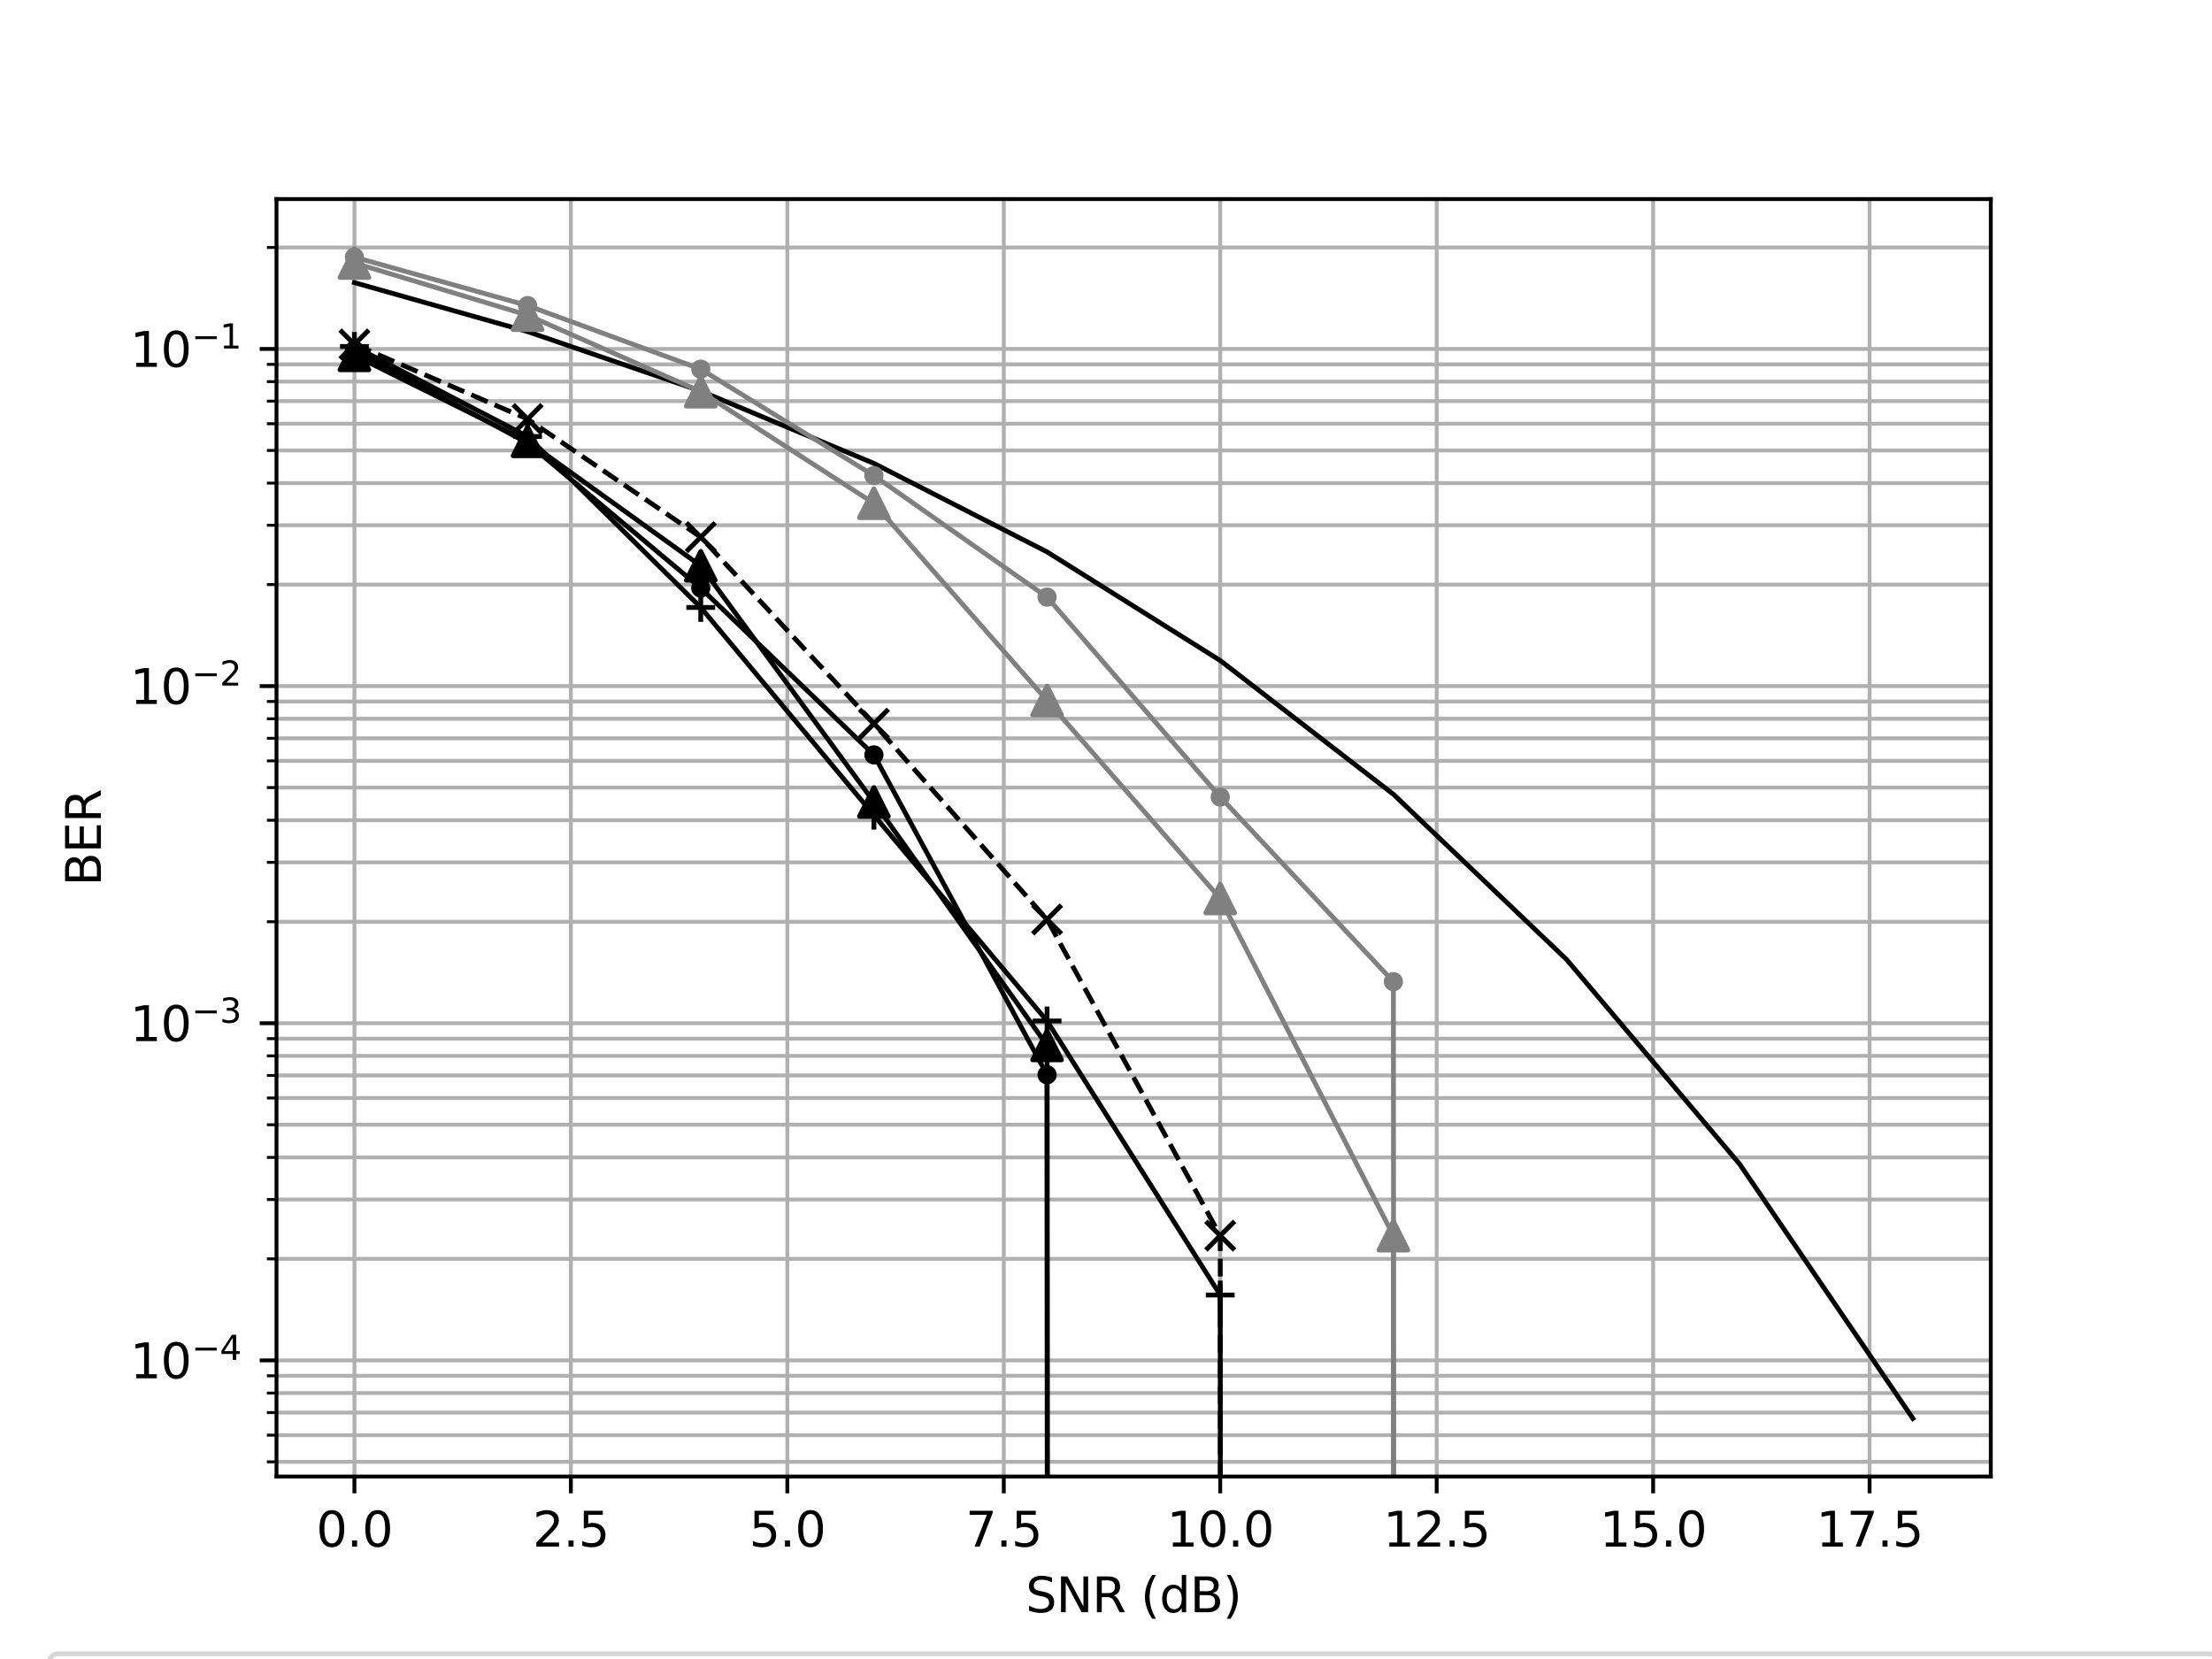 <?xml version="1.0" encoding="utf-8" standalone="no"?>
<!DOCTYPE svg PUBLIC "-//W3C//DTD SVG 1.1//EN"
  "http://www.w3.org/Graphics/SVG/1.1/DTD/svg11.dtd">
<svg xmlns:xlink="http://www.w3.org/1999/xlink" width="460.8pt" height="345.6pt" viewBox="0 0 460.8 345.6" xmlns="http://www.w3.org/2000/svg" version="1.1">
 <defs>
  <style type="text/css">*{stroke-linejoin: round; stroke-linecap: butt}</style>
 </defs>
 <g id="figure_1">
  <g id="patch_1">
   <path d="M 0 345.6 
L 460.8 345.6 
L 460.8 0 
L 0 0 
z
" style="fill: #ffffff"/>
  </g>
  <g id="axes_1">
   <g id="patch_2">
    <path d="M 57.6 307.584 
L 414.72 307.584 
L 414.72 41.472 
L 57.6 41.472 
z
" style="fill: #ffffff"/>
   </g>
   <g id="matplotlib.axis_1">
    <g id="xtick_1">
     <g id="line2d_1">
      <path d="M 73.833 307.584 
L 73.833 41.472 
" clip-path="url(#pbc6e193bae)" style="fill: none; stroke: #b0b0b0; stroke-width: 0.8; stroke-linecap: square"/>
     </g>
     <g id="line2d_2">
      <defs>
       <path id="m35f697f541" d="M 0 0 
L 0 3.5 
" style="stroke: #000000; stroke-width: 0.8"/>
      </defs>
      <g>
       <use xlink:href="#m35f697f541" x="73.833" y="307.584" style="stroke: #000000; stroke-width: 0.8"/>
      </g>
     </g>
     <g id="text_1">
      <!-- 0.0 -->
      <g transform="translate(65.881 322.182)scale(0.1 -0.1)">
       <defs>
        <path id="DejaVuSans-30" d="M 2034 4250 
Q 1547 4250 1301 3770 
Q 1056 3291 1056 2328 
Q 1056 1369 1301 889 
Q 1547 409 2034 409 
Q 2525 409 2770 889 
Q 3016 1369 3016 2328 
Q 3016 3291 2770 3770 
Q 2525 4250 2034 4250 
z
M 2034 4750 
Q 2819 4750 3233 4129 
Q 3647 3509 3647 2328 
Q 3647 1150 3233 529 
Q 2819 -91 2034 -91 
Q 1250 -91 836 529 
Q 422 1150 422 2328 
Q 422 3509 836 4129 
Q 1250 4750 2034 4750 
z
" transform="scale(0.016)"/>
        <path id="DejaVuSans-2e" d="M 684 794 
L 1344 794 
L 1344 0 
L 684 0 
L 684 794 
z
" transform="scale(0.016)"/>
       </defs>
       <use xlink:href="#DejaVuSans-30"/>
       <use xlink:href="#DejaVuSans-2e" x="63.623"/>
       <use xlink:href="#DejaVuSans-30" x="95.41"/>
      </g>
     </g>
    </g>
    <g id="xtick_2">
     <g id="line2d_3">
      <path d="M 118.924 307.584 
L 118.924 41.472 
" clip-path="url(#pbc6e193bae)" style="fill: none; stroke: #b0b0b0; stroke-width: 0.8; stroke-linecap: square"/>
     </g>
     <g id="line2d_4">
      <g>
       <use xlink:href="#m35f697f541" x="118.924" y="307.584" style="stroke: #000000; stroke-width: 0.8"/>
      </g>
     </g>
     <g id="text_2">
      <!-- 2.5 -->
      <g transform="translate(110.972 322.182)scale(0.1 -0.1)">
       <defs>
        <path id="DejaVuSans-32" d="M 1228 531 
L 3431 531 
L 3431 0 
L 469 0 
L 469 531 
Q 828 903 1448 1529 
Q 2069 2156 2228 2338 
Q 2531 2678 2651 2914 
Q 2772 3150 2772 3378 
Q 2772 3750 2511 3984 
Q 2250 4219 1831 4219 
Q 1534 4219 1204 4116 
Q 875 4013 500 3803 
L 500 4441 
Q 881 4594 1212 4672 
Q 1544 4750 1819 4750 
Q 2544 4750 2975 4387 
Q 3406 4025 3406 3419 
Q 3406 3131 3298 2873 
Q 3191 2616 2906 2266 
Q 2828 2175 2409 1742 
Q 1991 1309 1228 531 
z
" transform="scale(0.016)"/>
        <path id="DejaVuSans-35" d="M 691 4666 
L 3169 4666 
L 3169 4134 
L 1269 4134 
L 1269 2991 
Q 1406 3038 1543 3061 
Q 1681 3084 1819 3084 
Q 2600 3084 3056 2656 
Q 3513 2228 3513 1497 
Q 3513 744 3044 326 
Q 2575 -91 1722 -91 
Q 1428 -91 1123 -41 
Q 819 9 494 109 
L 494 744 
Q 775 591 1075 516 
Q 1375 441 1709 441 
Q 2250 441 2565 725 
Q 2881 1009 2881 1497 
Q 2881 1984 2565 2268 
Q 2250 2553 1709 2553 
Q 1456 2553 1204 2497 
Q 953 2441 691 2322 
L 691 4666 
z
" transform="scale(0.016)"/>
       </defs>
       <use xlink:href="#DejaVuSans-32"/>
       <use xlink:href="#DejaVuSans-2e" x="63.623"/>
       <use xlink:href="#DejaVuSans-35" x="95.41"/>
      </g>
     </g>
    </g>
    <g id="xtick_3">
     <g id="line2d_5">
      <path d="M 164.015 307.584 
L 164.015 41.472 
" clip-path="url(#pbc6e193bae)" style="fill: none; stroke: #b0b0b0; stroke-width: 0.8; stroke-linecap: square"/>
     </g>
     <g id="line2d_6">
      <g>
       <use xlink:href="#m35f697f541" x="164.015" y="307.584" style="stroke: #000000; stroke-width: 0.8"/>
      </g>
     </g>
     <g id="text_3">
      <!-- 5.0 -->
      <g transform="translate(156.063 322.182)scale(0.1 -0.1)">
       <use xlink:href="#DejaVuSans-35"/>
       <use xlink:href="#DejaVuSans-2e" x="63.623"/>
       <use xlink:href="#DejaVuSans-30" x="95.41"/>
      </g>
     </g>
    </g>
    <g id="xtick_4">
     <g id="line2d_7">
      <path d="M 209.105 307.584 
L 209.105 41.472 
" clip-path="url(#pbc6e193bae)" style="fill: none; stroke: #b0b0b0; stroke-width: 0.8; stroke-linecap: square"/>
     </g>
     <g id="line2d_8">
      <g>
       <use xlink:href="#m35f697f541" x="209.105" y="307.584" style="stroke: #000000; stroke-width: 0.8"/>
      </g>
     </g>
     <g id="text_4">
      <!-- 7.5 -->
      <g transform="translate(201.154 322.182)scale(0.1 -0.1)">
       <defs>
        <path id="DejaVuSans-37" d="M 525 4666 
L 3525 4666 
L 3525 4397 
L 1831 0 
L 1172 0 
L 2766 4134 
L 525 4134 
L 525 4666 
z
" transform="scale(0.016)"/>
       </defs>
       <use xlink:href="#DejaVuSans-37"/>
       <use xlink:href="#DejaVuSans-2e" x="63.623"/>
       <use xlink:href="#DejaVuSans-35" x="95.41"/>
      </g>
     </g>
    </g>
    <g id="xtick_5">
     <g id="line2d_9">
      <path d="M 254.196 307.584 
L 254.196 41.472 
" clip-path="url(#pbc6e193bae)" style="fill: none; stroke: #b0b0b0; stroke-width: 0.8; stroke-linecap: square"/>
     </g>
     <g id="line2d_10">
      <g>
       <use xlink:href="#m35f697f541" x="254.196" y="307.584" style="stroke: #000000; stroke-width: 0.8"/>
      </g>
     </g>
     <g id="text_5">
      <!-- 10.0 -->
      <g transform="translate(243.064 322.182)scale(0.1 -0.1)">
       <defs>
        <path id="DejaVuSans-31" d="M 794 531 
L 1825 531 
L 1825 4091 
L 703 3866 
L 703 4441 
L 1819 4666 
L 2450 4666 
L 2450 531 
L 3481 531 
L 3481 0 
L 794 0 
L 794 531 
z
" transform="scale(0.016)"/>
       </defs>
       <use xlink:href="#DejaVuSans-31"/>
       <use xlink:href="#DejaVuSans-30" x="63.623"/>
       <use xlink:href="#DejaVuSans-2e" x="127.246"/>
       <use xlink:href="#DejaVuSans-30" x="159.033"/>
      </g>
     </g>
    </g>
    <g id="xtick_6">
     <g id="line2d_11">
      <path d="M 299.287 307.584 
L 299.287 41.472 
" clip-path="url(#pbc6e193bae)" style="fill: none; stroke: #b0b0b0; stroke-width: 0.8; stroke-linecap: square"/>
     </g>
     <g id="line2d_12">
      <g>
       <use xlink:href="#m35f697f541" x="299.287" y="307.584" style="stroke: #000000; stroke-width: 0.8"/>
      </g>
     </g>
     <g id="text_6">
      <!-- 12.5 -->
      <g transform="translate(288.154 322.182)scale(0.1 -0.1)">
       <use xlink:href="#DejaVuSans-31"/>
       <use xlink:href="#DejaVuSans-32" x="63.623"/>
       <use xlink:href="#DejaVuSans-2e" x="127.246"/>
       <use xlink:href="#DejaVuSans-35" x="159.033"/>
      </g>
     </g>
    </g>
    <g id="xtick_7">
     <g id="line2d_13">
      <path d="M 344.378 307.584 
L 344.378 41.472 
" clip-path="url(#pbc6e193bae)" style="fill: none; stroke: #b0b0b0; stroke-width: 0.8; stroke-linecap: square"/>
     </g>
     <g id="line2d_14">
      <g>
       <use xlink:href="#m35f697f541" x="344.378" y="307.584" style="stroke: #000000; stroke-width: 0.8"/>
      </g>
     </g>
     <g id="text_7">
      <!-- 15.0 -->
      <g transform="translate(333.245 322.182)scale(0.1 -0.1)">
       <use xlink:href="#DejaVuSans-31"/>
       <use xlink:href="#DejaVuSans-35" x="63.623"/>
       <use xlink:href="#DejaVuSans-2e" x="127.246"/>
       <use xlink:href="#DejaVuSans-30" x="159.033"/>
      </g>
     </g>
    </g>
    <g id="xtick_8">
     <g id="line2d_15">
      <path d="M 389.469 307.584 
L 389.469 41.472 
" clip-path="url(#pbc6e193bae)" style="fill: none; stroke: #b0b0b0; stroke-width: 0.8; stroke-linecap: square"/>
     </g>
     <g id="line2d_16">
      <g>
       <use xlink:href="#m35f697f541" x="389.469" y="307.584" style="stroke: #000000; stroke-width: 0.8"/>
      </g>
     </g>
     <g id="text_8">
      <!-- 17.5 -->
      <g transform="translate(378.336 322.182)scale(0.1 -0.1)">
       <use xlink:href="#DejaVuSans-31"/>
       <use xlink:href="#DejaVuSans-37" x="63.623"/>
       <use xlink:href="#DejaVuSans-2e" x="127.246"/>
       <use xlink:href="#DejaVuSans-35" x="159.033"/>
      </g>
     </g>
    </g>
    <g id="text_9">
     <!-- SNR (dB) -->
     <g transform="translate(213.676 335.861)scale(0.1 -0.1)">
      <defs>
       <path id="DejaVuSans-53" d="M 3425 4513 
L 3425 3897 
Q 3066 4069 2747 4153 
Q 2428 4238 2131 4238 
Q 1616 4238 1336 4038 
Q 1056 3838 1056 3469 
Q 1056 3159 1242 3001 
Q 1428 2844 1947 2747 
L 2328 2669 
Q 3034 2534 3370 2195 
Q 3706 1856 3706 1288 
Q 3706 609 3251 259 
Q 2797 -91 1919 -91 
Q 1588 -91 1214 -16 
Q 841 59 441 206 
L 441 856 
Q 825 641 1194 531 
Q 1563 422 1919 422 
Q 2459 422 2753 634 
Q 3047 847 3047 1241 
Q 3047 1584 2836 1778 
Q 2625 1972 2144 2069 
L 1759 2144 
Q 1053 2284 737 2584 
Q 422 2884 422 3419 
Q 422 4038 858 4394 
Q 1294 4750 2059 4750 
Q 2388 4750 2728 4690 
Q 3069 4631 3425 4513 
z
" transform="scale(0.016)"/>
       <path id="DejaVuSans-4e" d="M 628 4666 
L 1478 4666 
L 3547 763 
L 3547 4666 
L 4159 4666 
L 4159 0 
L 3309 0 
L 1241 3903 
L 1241 0 
L 628 0 
L 628 4666 
z
" transform="scale(0.016)"/>
       <path id="DejaVuSans-52" d="M 2841 2188 
Q 3044 2119 3236 1894 
Q 3428 1669 3622 1275 
L 4263 0 
L 3584 0 
L 2988 1197 
Q 2756 1666 2539 1819 
Q 2322 1972 1947 1972 
L 1259 1972 
L 1259 0 
L 628 0 
L 628 4666 
L 2053 4666 
Q 2853 4666 3247 4331 
Q 3641 3997 3641 3322 
Q 3641 2881 3436 2590 
Q 3231 2300 2841 2188 
z
M 1259 4147 
L 1259 2491 
L 2053 2491 
Q 2509 2491 2742 2702 
Q 2975 2913 2975 3322 
Q 2975 3731 2742 3939 
Q 2509 4147 2053 4147 
L 1259 4147 
z
" transform="scale(0.016)"/>
       <path id="DejaVuSans-20" transform="scale(0.016)"/>
       <path id="DejaVuSans-28" d="M 1984 4856 
Q 1566 4138 1362 3434 
Q 1159 2731 1159 2009 
Q 1159 1288 1364 580 
Q 1569 -128 1984 -844 
L 1484 -844 
Q 1016 -109 783 600 
Q 550 1309 550 2009 
Q 550 2706 781 3412 
Q 1013 4119 1484 4856 
L 1984 4856 
z
" transform="scale(0.016)"/>
       <path id="DejaVuSans-64" d="M 2906 2969 
L 2906 4863 
L 3481 4863 
L 3481 0 
L 2906 0 
L 2906 525 
Q 2725 213 2448 61 
Q 2172 -91 1784 -91 
Q 1150 -91 751 415 
Q 353 922 353 1747 
Q 353 2572 751 3078 
Q 1150 3584 1784 3584 
Q 2172 3584 2448 3432 
Q 2725 3281 2906 2969 
z
M 947 1747 
Q 947 1113 1208 752 
Q 1469 391 1925 391 
Q 2381 391 2643 752 
Q 2906 1113 2906 1747 
Q 2906 2381 2643 2742 
Q 2381 3103 1925 3103 
Q 1469 3103 1208 2742 
Q 947 2381 947 1747 
z
" transform="scale(0.016)"/>
       <path id="DejaVuSans-42" d="M 1259 2228 
L 1259 519 
L 2272 519 
Q 2781 519 3026 730 
Q 3272 941 3272 1375 
Q 3272 1813 3026 2020 
Q 2781 2228 2272 2228 
L 1259 2228 
z
M 1259 4147 
L 1259 2741 
L 2194 2741 
Q 2656 2741 2882 2914 
Q 3109 3088 3109 3444 
Q 3109 3797 2882 3972 
Q 2656 4147 2194 4147 
L 1259 4147 
z
M 628 4666 
L 2241 4666 
Q 2963 4666 3353 4366 
Q 3744 4066 3744 3513 
Q 3744 3084 3544 2831 
Q 3344 2578 2956 2516 
Q 3422 2416 3680 2098 
Q 3938 1781 3938 1306 
Q 3938 681 3513 340 
Q 3088 0 2303 0 
L 628 0 
L 628 4666 
z
" transform="scale(0.016)"/>
       <path id="DejaVuSans-29" d="M 513 4856 
L 1013 4856 
Q 1481 4119 1714 3412 
Q 1947 2706 1947 2009 
Q 1947 1309 1714 600 
Q 1481 -109 1013 -844 
L 513 -844 
Q 928 -128 1133 580 
Q 1338 1288 1338 2009 
Q 1338 2731 1133 3434 
Q 928 4138 513 4856 
z
" transform="scale(0.016)"/>
      </defs>
      <use xlink:href="#DejaVuSans-53"/>
      <use xlink:href="#DejaVuSans-4e" x="63.477"/>
      <use xlink:href="#DejaVuSans-52" x="138.281"/>
      <use xlink:href="#DejaVuSans-20" x="207.764"/>
      <use xlink:href="#DejaVuSans-28" x="239.551"/>
      <use xlink:href="#DejaVuSans-64" x="278.564"/>
      <use xlink:href="#DejaVuSans-42" x="342.041"/>
      <use xlink:href="#DejaVuSans-29" x="410.645"/>
     </g>
    </g>
   </g>
   <g id="matplotlib.axis_2">
    <g id="ytick_1">
     <g id="line2d_17">
      <path d="M 57.6 283.388 
L 414.72 283.388 
" clip-path="url(#pbc6e193bae)" style="fill: none; stroke: #b0b0b0; stroke-width: 0.8; stroke-linecap: square"/>
     </g>
     <g id="line2d_18">
      <defs>
       <path id="mcae35cfb64" d="M 0 0 
L -3.5 0 
" style="stroke: #000000; stroke-width: 0.8"/>
      </defs>
      <g>
       <use xlink:href="#mcae35cfb64" x="57.6" y="283.388" style="stroke: #000000; stroke-width: 0.8"/>
      </g>
     </g>
     <g id="text_10">
      <!-- $\mathdefault{10^{-4}}$ -->
      <g transform="translate(27.1 287.188)scale(0.1 -0.1)">
       <defs>
        <path id="DejaVuSans-2212" d="M 678 2272 
L 4684 2272 
L 4684 1741 
L 678 1741 
L 678 2272 
z
" transform="scale(0.016)"/>
        <path id="DejaVuSans-34" d="M 2419 4116 
L 825 1625 
L 2419 1625 
L 2419 4116 
z
M 2253 4666 
L 3047 4666 
L 3047 1625 
L 3713 1625 
L 3713 1100 
L 3047 1100 
L 3047 0 
L 2419 0 
L 2419 1100 
L 313 1100 
L 313 1709 
L 2253 4666 
z
" transform="scale(0.016)"/>
       </defs>
       <use xlink:href="#DejaVuSans-31" transform="translate(0 0.684)"/>
       <use xlink:href="#DejaVuSans-30" transform="translate(63.623 0.684)"/>
       <use xlink:href="#DejaVuSans-2212" transform="translate(128.203 38.966)scale(0.7)"/>
       <use xlink:href="#DejaVuSans-34" transform="translate(186.855 38.966)scale(0.7)"/>
      </g>
     </g>
    </g>
    <g id="ytick_2">
     <g id="line2d_19">
      <path d="M 57.6 213.156 
L 414.72 213.156 
" clip-path="url(#pbc6e193bae)" style="fill: none; stroke: #b0b0b0; stroke-width: 0.8; stroke-linecap: square"/>
     </g>
     <g id="line2d_20">
      <g>
       <use xlink:href="#mcae35cfb64" x="57.6" y="213.156" style="stroke: #000000; stroke-width: 0.8"/>
      </g>
     </g>
     <g id="text_11">
      <!-- $\mathdefault{10^{-3}}$ -->
      <g transform="translate(27.1 216.955)scale(0.1 -0.1)">
       <defs>
        <path id="DejaVuSans-33" d="M 2597 2516 
Q 3050 2419 3304 2112 
Q 3559 1806 3559 1356 
Q 3559 666 3084 287 
Q 2609 -91 1734 -91 
Q 1441 -91 1130 -33 
Q 819 25 488 141 
L 488 750 
Q 750 597 1062 519 
Q 1375 441 1716 441 
Q 2309 441 2620 675 
Q 2931 909 2931 1356 
Q 2931 1769 2642 2001 
Q 2353 2234 1838 2234 
L 1294 2234 
L 1294 2753 
L 1863 2753 
Q 2328 2753 2575 2939 
Q 2822 3125 2822 3475 
Q 2822 3834 2567 4026 
Q 2313 4219 1838 4219 
Q 1578 4219 1281 4162 
Q 984 4106 628 3988 
L 628 4550 
Q 988 4650 1302 4700 
Q 1616 4750 1894 4750 
Q 2613 4750 3031 4423 
Q 3450 4097 3450 3541 
Q 3450 3153 3228 2886 
Q 3006 2619 2597 2516 
z
" transform="scale(0.016)"/>
       </defs>
       <use xlink:href="#DejaVuSans-31" transform="translate(0 0.766)"/>
       <use xlink:href="#DejaVuSans-30" transform="translate(63.623 0.766)"/>
       <use xlink:href="#DejaVuSans-2212" transform="translate(128.203 39.047)scale(0.7)"/>
       <use xlink:href="#DejaVuSans-33" transform="translate(186.855 39.047)scale(0.7)"/>
      </g>
     </g>
    </g>
    <g id="ytick_3">
     <g id="line2d_21">
      <path d="M 57.6 142.923 
L 414.72 142.923 
" clip-path="url(#pbc6e193bae)" style="fill: none; stroke: #b0b0b0; stroke-width: 0.8; stroke-linecap: square"/>
     </g>
     <g id="line2d_22">
      <g>
       <use xlink:href="#mcae35cfb64" x="57.6" y="142.923" style="stroke: #000000; stroke-width: 0.8"/>
      </g>
     </g>
     <g id="text_12">
      <!-- $\mathdefault{10^{-2}}$ -->
      <g transform="translate(27.1 146.722)scale(0.1 -0.1)">
       <use xlink:href="#DejaVuSans-31" transform="translate(0 0.766)"/>
       <use xlink:href="#DejaVuSans-30" transform="translate(63.623 0.766)"/>
       <use xlink:href="#DejaVuSans-2212" transform="translate(128.203 39.047)scale(0.7)"/>
       <use xlink:href="#DejaVuSans-32" transform="translate(186.855 39.047)scale(0.7)"/>
      </g>
     </g>
    </g>
    <g id="ytick_4">
     <g id="line2d_23">
      <path d="M 57.6 72.691 
L 414.72 72.691 
" clip-path="url(#pbc6e193bae)" style="fill: none; stroke: #b0b0b0; stroke-width: 0.8; stroke-linecap: square"/>
     </g>
     <g id="line2d_24">
      <g>
       <use xlink:href="#mcae35cfb64" x="57.6" y="72.691" style="stroke: #000000; stroke-width: 0.8"/>
      </g>
     </g>
     <g id="text_13">
      <!-- $\mathdefault{10^{-1}}$ -->
      <g transform="translate(27.1 76.49)scale(0.1 -0.1)">
       <use xlink:href="#DejaVuSans-31" transform="translate(0 0.684)"/>
       <use xlink:href="#DejaVuSans-30" transform="translate(63.623 0.684)"/>
       <use xlink:href="#DejaVuSans-2212" transform="translate(128.203 38.966)scale(0.7)"/>
       <use xlink:href="#DejaVuSans-31" transform="translate(186.855 38.966)scale(0.7)"/>
      </g>
     </g>
    </g>
    <g id="ytick_5">
     <g id="line2d_25">
      <path d="M 57.6 304.531 
L 414.72 304.531 
" clip-path="url(#pbc6e193bae)" style="fill: none; stroke: #b0b0b0; stroke-width: 0.8; stroke-linecap: square"/>
     </g>
     <g id="line2d_26">
      <defs>
       <path id="mb80ec60f2d" d="M 0 0 
L -2 0 
" style="stroke: #000000; stroke-width: 0.6"/>
      </defs>
      <g>
       <use xlink:href="#mb80ec60f2d" x="57.6" y="304.531" style="stroke: #000000; stroke-width: 0.6"/>
      </g>
     </g>
    </g>
    <g id="ytick_6">
     <g id="line2d_27">
      <path d="M 57.6 298.969 
L 414.72 298.969 
" clip-path="url(#pbc6e193bae)" style="fill: none; stroke: #b0b0b0; stroke-width: 0.8; stroke-linecap: square"/>
     </g>
     <g id="line2d_28">
      <g>
       <use xlink:href="#mb80ec60f2d" x="57.6" y="298.969" style="stroke: #000000; stroke-width: 0.6"/>
      </g>
     </g>
    </g>
    <g id="ytick_7">
     <g id="line2d_29">
      <path d="M 57.6 294.268 
L 414.72 294.268 
" clip-path="url(#pbc6e193bae)" style="fill: none; stroke: #b0b0b0; stroke-width: 0.8; stroke-linecap: square"/>
     </g>
     <g id="line2d_30">
      <g>
       <use xlink:href="#mb80ec60f2d" x="57.6" y="294.268" style="stroke: #000000; stroke-width: 0.6"/>
      </g>
     </g>
    </g>
    <g id="ytick_8">
     <g id="line2d_31">
      <path d="M 57.6 290.195 
L 414.72 290.195 
" clip-path="url(#pbc6e193bae)" style="fill: none; stroke: #b0b0b0; stroke-width: 0.8; stroke-linecap: square"/>
     </g>
     <g id="line2d_32">
      <g>
       <use xlink:href="#mb80ec60f2d" x="57.6" y="290.195" style="stroke: #000000; stroke-width: 0.6"/>
      </g>
     </g>
    </g>
    <g id="ytick_9">
     <g id="line2d_33">
      <path d="M 57.6 286.602 
L 414.72 286.602 
" clip-path="url(#pbc6e193bae)" style="fill: none; stroke: #b0b0b0; stroke-width: 0.8; stroke-linecap: square"/>
     </g>
     <g id="line2d_34">
      <g>
       <use xlink:href="#mb80ec60f2d" x="57.6" y="286.602" style="stroke: #000000; stroke-width: 0.6"/>
      </g>
     </g>
    </g>
    <g id="ytick_10">
     <g id="line2d_35">
      <path d="M 57.6 262.246 
L 414.72 262.246 
" clip-path="url(#pbc6e193bae)" style="fill: none; stroke: #b0b0b0; stroke-width: 0.8; stroke-linecap: square"/>
     </g>
     <g id="line2d_36">
      <g>
       <use xlink:href="#mb80ec60f2d" x="57.6" y="262.246" style="stroke: #000000; stroke-width: 0.6"/>
      </g>
     </g>
    </g>
    <g id="ytick_11">
     <g id="line2d_37">
      <path d="M 57.6 249.879 
L 414.72 249.879 
" clip-path="url(#pbc6e193bae)" style="fill: none; stroke: #b0b0b0; stroke-width: 0.8; stroke-linecap: square"/>
     </g>
     <g id="line2d_38">
      <g>
       <use xlink:href="#mb80ec60f2d" x="57.6" y="249.879" style="stroke: #000000; stroke-width: 0.6"/>
      </g>
     </g>
    </g>
    <g id="ytick_12">
     <g id="line2d_39">
      <path d="M 57.6 241.104 
L 414.72 241.104 
" clip-path="url(#pbc6e193bae)" style="fill: none; stroke: #b0b0b0; stroke-width: 0.8; stroke-linecap: square"/>
     </g>
     <g id="line2d_40">
      <g>
       <use xlink:href="#mb80ec60f2d" x="57.6" y="241.104" style="stroke: #000000; stroke-width: 0.6"/>
      </g>
     </g>
    </g>
    <g id="ytick_13">
     <g id="line2d_41">
      <path d="M 57.6 234.298 
L 414.72 234.298 
" clip-path="url(#pbc6e193bae)" style="fill: none; stroke: #b0b0b0; stroke-width: 0.8; stroke-linecap: square"/>
     </g>
     <g id="line2d_42">
      <g>
       <use xlink:href="#mb80ec60f2d" x="57.6" y="234.298" style="stroke: #000000; stroke-width: 0.6"/>
      </g>
     </g>
    </g>
    <g id="ytick_14">
     <g id="line2d_43">
      <path d="M 57.6 228.737 
L 414.72 228.737 
" clip-path="url(#pbc6e193bae)" style="fill: none; stroke: #b0b0b0; stroke-width: 0.8; stroke-linecap: square"/>
     </g>
     <g id="line2d_44">
      <g>
       <use xlink:href="#mb80ec60f2d" x="57.6" y="228.737" style="stroke: #000000; stroke-width: 0.6"/>
      </g>
     </g>
    </g>
    <g id="ytick_15">
     <g id="line2d_45">
      <path d="M 57.6 224.035 
L 414.72 224.035 
" clip-path="url(#pbc6e193bae)" style="fill: none; stroke: #b0b0b0; stroke-width: 0.8; stroke-linecap: square"/>
     </g>
     <g id="line2d_46">
      <g>
       <use xlink:href="#mb80ec60f2d" x="57.6" y="224.035" style="stroke: #000000; stroke-width: 0.6"/>
      </g>
     </g>
    </g>
    <g id="ytick_16">
     <g id="line2d_47">
      <path d="M 57.6 219.962 
L 414.72 219.962 
" clip-path="url(#pbc6e193bae)" style="fill: none; stroke: #b0b0b0; stroke-width: 0.8; stroke-linecap: square"/>
     </g>
     <g id="line2d_48">
      <g>
       <use xlink:href="#mb80ec60f2d" x="57.6" y="219.962" style="stroke: #000000; stroke-width: 0.6"/>
      </g>
     </g>
    </g>
    <g id="ytick_17">
     <g id="line2d_49">
      <path d="M 57.6 216.37 
L 414.72 216.37 
" clip-path="url(#pbc6e193bae)" style="fill: none; stroke: #b0b0b0; stroke-width: 0.8; stroke-linecap: square"/>
     </g>
     <g id="line2d_50">
      <g>
       <use xlink:href="#mb80ec60f2d" x="57.6" y="216.37" style="stroke: #000000; stroke-width: 0.6"/>
      </g>
     </g>
    </g>
    <g id="ytick_18">
     <g id="line2d_51">
      <path d="M 57.6 192.014 
L 414.72 192.014 
" clip-path="url(#pbc6e193bae)" style="fill: none; stroke: #b0b0b0; stroke-width: 0.8; stroke-linecap: square"/>
     </g>
     <g id="line2d_52">
      <g>
       <use xlink:href="#mb80ec60f2d" x="57.6" y="192.014" style="stroke: #000000; stroke-width: 0.6"/>
      </g>
     </g>
    </g>
    <g id="ytick_19">
     <g id="line2d_53">
      <path d="M 57.6 179.646 
L 414.72 179.646 
" clip-path="url(#pbc6e193bae)" style="fill: none; stroke: #b0b0b0; stroke-width: 0.8; stroke-linecap: square"/>
     </g>
     <g id="line2d_54">
      <g>
       <use xlink:href="#mb80ec60f2d" x="57.6" y="179.646" style="stroke: #000000; stroke-width: 0.6"/>
      </g>
     </g>
    </g>
    <g id="ytick_20">
     <g id="line2d_55">
      <path d="M 57.6 170.872 
L 414.72 170.872 
" clip-path="url(#pbc6e193bae)" style="fill: none; stroke: #b0b0b0; stroke-width: 0.8; stroke-linecap: square"/>
     </g>
     <g id="line2d_56">
      <g>
       <use xlink:href="#mb80ec60f2d" x="57.6" y="170.872" style="stroke: #000000; stroke-width: 0.6"/>
      </g>
     </g>
    </g>
    <g id="ytick_21">
     <g id="line2d_57">
      <path d="M 57.6 164.065 
L 414.72 164.065 
" clip-path="url(#pbc6e193bae)" style="fill: none; stroke: #b0b0b0; stroke-width: 0.8; stroke-linecap: square"/>
     </g>
     <g id="line2d_58">
      <g>
       <use xlink:href="#mb80ec60f2d" x="57.6" y="164.065" style="stroke: #000000; stroke-width: 0.6"/>
      </g>
     </g>
    </g>
    <g id="ytick_22">
     <g id="line2d_59">
      <path d="M 57.6 158.504 
L 414.72 158.504 
" clip-path="url(#pbc6e193bae)" style="fill: none; stroke: #b0b0b0; stroke-width: 0.8; stroke-linecap: square"/>
     </g>
     <g id="line2d_60">
      <g>
       <use xlink:href="#mb80ec60f2d" x="57.6" y="158.504" style="stroke: #000000; stroke-width: 0.6"/>
      </g>
     </g>
    </g>
    <g id="ytick_23">
     <g id="line2d_61">
      <path d="M 57.6 153.802 
L 414.72 153.802 
" clip-path="url(#pbc6e193bae)" style="fill: none; stroke: #b0b0b0; stroke-width: 0.8; stroke-linecap: square"/>
     </g>
     <g id="line2d_62">
      <g>
       <use xlink:href="#mb80ec60f2d" x="57.6" y="153.802" style="stroke: #000000; stroke-width: 0.6"/>
      </g>
     </g>
    </g>
    <g id="ytick_24">
     <g id="line2d_63">
      <path d="M 57.6 149.73 
L 414.72 149.73 
" clip-path="url(#pbc6e193bae)" style="fill: none; stroke: #b0b0b0; stroke-width: 0.8; stroke-linecap: square"/>
     </g>
     <g id="line2d_64">
      <g>
       <use xlink:href="#mb80ec60f2d" x="57.6" y="149.73" style="stroke: #000000; stroke-width: 0.6"/>
      </g>
     </g>
    </g>
    <g id="ytick_25">
     <g id="line2d_65">
      <path d="M 57.6 146.137 
L 414.72 146.137 
" clip-path="url(#pbc6e193bae)" style="fill: none; stroke: #b0b0b0; stroke-width: 0.8; stroke-linecap: square"/>
     </g>
     <g id="line2d_66">
      <g>
       <use xlink:href="#mb80ec60f2d" x="57.6" y="146.137" style="stroke: #000000; stroke-width: 0.6"/>
      </g>
     </g>
    </g>
    <g id="ytick_26">
     <g id="line2d_67">
      <path d="M 57.6 121.781 
L 414.72 121.781 
" clip-path="url(#pbc6e193bae)" style="fill: none; stroke: #b0b0b0; stroke-width: 0.8; stroke-linecap: square"/>
     </g>
     <g id="line2d_68">
      <g>
       <use xlink:href="#mb80ec60f2d" x="57.6" y="121.781" style="stroke: #000000; stroke-width: 0.6"/>
      </g>
     </g>
    </g>
    <g id="ytick_27">
     <g id="line2d_69">
      <path d="M 57.6 109.414 
L 414.72 109.414 
" clip-path="url(#pbc6e193bae)" style="fill: none; stroke: #b0b0b0; stroke-width: 0.8; stroke-linecap: square"/>
     </g>
     <g id="line2d_70">
      <g>
       <use xlink:href="#mb80ec60f2d" x="57.6" y="109.414" style="stroke: #000000; stroke-width: 0.6"/>
      </g>
     </g>
    </g>
    <g id="ytick_28">
     <g id="line2d_71">
      <path d="M 57.6 100.639 
L 414.72 100.639 
" clip-path="url(#pbc6e193bae)" style="fill: none; stroke: #b0b0b0; stroke-width: 0.8; stroke-linecap: square"/>
     </g>
     <g id="line2d_72">
      <g>
       <use xlink:href="#mb80ec60f2d" x="57.6" y="100.639" style="stroke: #000000; stroke-width: 0.6"/>
      </g>
     </g>
    </g>
    <g id="ytick_29">
     <g id="line2d_73">
      <path d="M 57.6 93.833 
L 414.72 93.833 
" clip-path="url(#pbc6e193bae)" style="fill: none; stroke: #b0b0b0; stroke-width: 0.8; stroke-linecap: square"/>
     </g>
     <g id="line2d_74">
      <g>
       <use xlink:href="#mb80ec60f2d" x="57.6" y="93.833" style="stroke: #000000; stroke-width: 0.6"/>
      </g>
     </g>
    </g>
    <g id="ytick_30">
     <g id="line2d_75">
      <path d="M 57.6 88.272 
L 414.72 88.272 
" clip-path="url(#pbc6e193bae)" style="fill: none; stroke: #b0b0b0; stroke-width: 0.8; stroke-linecap: square"/>
     </g>
     <g id="line2d_76">
      <g>
       <use xlink:href="#mb80ec60f2d" x="57.6" y="88.272" style="stroke: #000000; stroke-width: 0.6"/>
      </g>
     </g>
    </g>
    <g id="ytick_31">
     <g id="line2d_77">
      <path d="M 57.6 83.57 
L 414.72 83.57 
" clip-path="url(#pbc6e193bae)" style="fill: none; stroke: #b0b0b0; stroke-width: 0.8; stroke-linecap: square"/>
     </g>
     <g id="line2d_78">
      <g>
       <use xlink:href="#mb80ec60f2d" x="57.6" y="83.57" style="stroke: #000000; stroke-width: 0.6"/>
      </g>
     </g>
    </g>
    <g id="ytick_32">
     <g id="line2d_79">
      <path d="M 57.6 79.497 
L 414.72 79.497 
" clip-path="url(#pbc6e193bae)" style="fill: none; stroke: #b0b0b0; stroke-width: 0.8; stroke-linecap: square"/>
     </g>
     <g id="line2d_80">
      <g>
       <use xlink:href="#mb80ec60f2d" x="57.6" y="79.497" style="stroke: #000000; stroke-width: 0.6"/>
      </g>
     </g>
    </g>
    <g id="ytick_33">
     <g id="line2d_81">
      <path d="M 57.6 75.904 
L 414.72 75.904 
" clip-path="url(#pbc6e193bae)" style="fill: none; stroke: #b0b0b0; stroke-width: 0.8; stroke-linecap: square"/>
     </g>
     <g id="line2d_82">
      <g>
       <use xlink:href="#mb80ec60f2d" x="57.6" y="75.904" style="stroke: #000000; stroke-width: 0.6"/>
      </g>
     </g>
    </g>
    <g id="ytick_34">
     <g id="line2d_83">
      <path d="M 57.6 51.549 
L 414.72 51.549 
" clip-path="url(#pbc6e193bae)" style="fill: none; stroke: #b0b0b0; stroke-width: 0.8; stroke-linecap: square"/>
     </g>
     <g id="line2d_84">
      <g>
       <use xlink:href="#mb80ec60f2d" x="57.6" y="51.549" style="stroke: #000000; stroke-width: 0.6"/>
      </g>
     </g>
    </g>
    <g id="text_14">
     <!-- BER -->
     <g transform="translate(21.02 184.592)rotate(-90)scale(0.1 -0.1)">
      <defs>
       <path id="DejaVuSans-45" d="M 628 4666 
L 3578 4666 
L 3578 4134 
L 1259 4134 
L 1259 2753 
L 3481 2753 
L 3481 2222 
L 1259 2222 
L 1259 531 
L 3634 531 
L 3634 0 
L 628 0 
L 628 4666 
z
" transform="scale(0.016)"/>
      </defs>
      <use xlink:href="#DejaVuSans-42"/>
      <use xlink:href="#DejaVuSans-45" x="68.604"/>
      <use xlink:href="#DejaVuSans-52" x="131.787"/>
     </g>
    </g>
   </g>
   <g id="line2d_85">
    <path d="M 73.833 58.874 
L 109.905 69.081 
L 145.978 81.46 
L 182.051 96.538 
L 218.124 114.973 
L 254.196 137.598 
L 290.269 165.46 
L 326.342 199.88 
L 362.415 242.523 
L 398.487 295.488 
" clip-path="url(#pbc6e193bae)" style="fill: none; stroke: #000000; stroke-linecap: square"/>
   </g>
   <g id="line2d_86">
    <path d="M 73.833 72.171 
L 109.905 90.926 
L 145.978 126.543 
L 182.051 169.818 
L 218.124 212.683 
L 254.196 269.776 
L 254.236 346.6 
" clip-path="url(#pbc6e193bae)" style="fill: none; stroke: #000000; stroke-linecap: square"/>
    <defs>
     <path id="m3d95cc8b21" d="M -3 0 
L 3 0 
M 0 3 
L 0 -3 
" style="stroke: #000000"/>
    </defs>
    <g clip-path="url(#pbc6e193bae)">
     <use xlink:href="#m3d95cc8b21" x="73.833" y="72.171" style="stroke: #000000"/>
     <use xlink:href="#m3d95cc8b21" x="109.905" y="90.926" style="stroke: #000000"/>
     <use xlink:href="#m3d95cc8b21" x="145.978" y="126.543" style="stroke: #000000"/>
     <use xlink:href="#m3d95cc8b21" x="182.051" y="169.818" style="stroke: #000000"/>
     <use xlink:href="#m3d95cc8b21" x="218.124" y="212.683" style="stroke: #000000"/>
     <use xlink:href="#m3d95cc8b21" x="254.196" y="269.776" style="stroke: #000000"/>
     <use xlink:href="#m3d95cc8b21" x="266.887" y="24884.2" style="stroke: #000000"/>
    </g>
   </g>
   <g id="line2d_87">
    <path d="M 73.833 72.93 
L 109.905 92.299 
L 145.978 122.505 
L 182.051 157.259 
L 218.124 223.899 
L 218.187 346.6 
" clip-path="url(#pbc6e193bae)" style="fill: none; stroke: #000000; stroke-linecap: square"/>
    <defs>
     <path id="m1c245b8c29" d="M 0 1.5 
C 0.398 1.5 0.779 1.342 1.061 1.061 
C 1.342 0.779 1.5 0.398 1.5 0 
C 1.5 -0.398 1.342 -0.779 1.061 -1.061 
C 0.779 -1.342 0.398 -1.5 0 -1.5 
C -0.398 -1.5 -0.779 -1.342 -1.061 -1.061 
C -1.342 -0.779 -1.5 -0.398 -1.5 0 
C -1.5 0.398 -1.342 0.779 -1.061 1.061 
C -0.779 1.342 -0.398 1.5 0 1.5 
z
" style="stroke: #000000"/>
    </defs>
    <g clip-path="url(#pbc6e193bae)">
     <use xlink:href="#m1c245b8c29" x="73.833" y="72.93" style="stroke: #000000"/>
     <use xlink:href="#m1c245b8c29" x="109.905" y="92.299" style="stroke: #000000"/>
     <use xlink:href="#m1c245b8c29" x="145.978" y="122.505" style="stroke: #000000"/>
     <use xlink:href="#m1c245b8c29" x="182.051" y="157.259" style="stroke: #000000"/>
     <use xlink:href="#m1c245b8c29" x="218.124" y="223.899" style="stroke: #000000"/>
     <use xlink:href="#m1c245b8c29" x="230.83" y="24884.2" style="stroke: #000000"/>
    </g>
   </g>
   <g id="line2d_88">
    <path d="M 73.833 53.568 
L 109.905 63.661 
L 145.978 76.9 
L 182.051 99.072 
L 218.124 124.392 
L 254.196 166.034 
L 290.269 204.5 
L 290.342 346.6 
" clip-path="url(#pbc6e193bae)" style="fill: none; stroke: #808080; stroke-linecap: square"/>
    <defs>
     <path id="m25cec4f64d" d="M 0 1.5 
C 0.398 1.5 0.779 1.342 1.061 1.061 
C 1.342 0.779 1.5 0.398 1.5 0 
C 1.5 -0.398 1.342 -0.779 1.061 -1.061 
C 0.779 -1.342 0.398 -1.5 0 -1.5 
C -0.398 -1.5 -0.779 -1.342 -1.061 -1.061 
C -1.342 -0.779 -1.5 -0.398 -1.5 0 
C -1.5 0.398 -1.342 0.779 -1.061 1.061 
C -0.779 1.342 -0.398 1.5 0 1.5 
z
" style="stroke: #808080"/>
    </defs>
    <g clip-path="url(#pbc6e193bae)">
     <use xlink:href="#m25cec4f64d" x="73.833" y="53.568" style="fill: #808080; stroke: #808080"/>
     <use xlink:href="#m25cec4f64d" x="109.905" y="63.661" style="fill: #808080; stroke: #808080"/>
     <use xlink:href="#m25cec4f64d" x="145.978" y="76.9" style="fill: #808080; stroke: #808080"/>
     <use xlink:href="#m25cec4f64d" x="182.051" y="99.072" style="fill: #808080; stroke: #808080"/>
     <use xlink:href="#m25cec4f64d" x="218.124" y="124.392" style="fill: #808080; stroke: #808080"/>
     <use xlink:href="#m25cec4f64d" x="254.196" y="166.034" style="fill: #808080; stroke: #808080"/>
     <use xlink:href="#m25cec4f64d" x="290.269" y="204.5" style="fill: #808080; stroke: #808080"/>
     <use xlink:href="#m25cec4f64d" x="302.982" y="24884.2" style="fill: #808080; stroke: #808080"/>
    </g>
   </g>
   <g id="line2d_89">
    <path d="M 73.833 74.03 
L 109.905 91.939 
L 145.978 117.873 
L 182.051 167.068 
L 218.124 217.778 
L 218.19 346.6 
" clip-path="url(#pbc6e193bae)" style="fill: none; stroke: #000000; stroke-linecap: square"/>
    <defs>
     <path id="m55a1798eb9" d="M 0 -3 
L -3 3 
L 3 3 
z
" style="stroke: #000000; stroke-linejoin: miter"/>
    </defs>
    <g clip-path="url(#pbc6e193bae)">
     <use xlink:href="#m55a1798eb9" x="73.833" y="74.03" style="stroke: #000000; stroke-linejoin: miter"/>
     <use xlink:href="#m55a1798eb9" x="109.905" y="91.939" style="stroke: #000000; stroke-linejoin: miter"/>
     <use xlink:href="#m55a1798eb9" x="145.978" y="117.873" style="stroke: #000000; stroke-linejoin: miter"/>
     <use xlink:href="#m55a1798eb9" x="182.051" y="167.068" style="stroke: #000000; stroke-linejoin: miter"/>
     <use xlink:href="#m55a1798eb9" x="218.124" y="217.778" style="stroke: #000000; stroke-linejoin: miter"/>
     <use xlink:href="#m55a1798eb9" x="230.832" y="24884.2" style="stroke: #000000; stroke-linejoin: miter"/>
    </g>
   </g>
   <g id="line2d_90">
    <path d="M 73.833 71.752 
L 109.905 87.295 
L 145.978 111.895 
L 182.051 150.759 
L 218.124 191.541 
L 254.196 257.409 
L 254.242 346.6 
" clip-path="url(#pbc6e193bae)" style="fill: none; stroke-dasharray: 3.7,1.6; stroke-dashoffset: 0; stroke: #000000"/>
    <defs>
     <path id="m4109722a68" d="M -3 3 
L 3 -3 
M -3 -3 
L 3 3 
" style="stroke: #000000"/>
    </defs>
    <g clip-path="url(#pbc6e193bae)">
     <use xlink:href="#m4109722a68" x="73.833" y="71.752" style="stroke: #000000"/>
     <use xlink:href="#m4109722a68" x="109.905" y="87.295" style="stroke: #000000"/>
     <use xlink:href="#m4109722a68" x="145.978" y="111.895" style="stroke: #000000"/>
     <use xlink:href="#m4109722a68" x="182.051" y="150.759" style="stroke: #000000"/>
     <use xlink:href="#m4109722a68" x="218.124" y="191.541" style="stroke: #000000"/>
     <use xlink:href="#m4109722a68" x="254.196" y="257.409" style="stroke: #000000"/>
     <use xlink:href="#m4109722a68" x="266.891" y="24884.2" style="stroke: #000000"/>
    </g>
   </g>
   <g id="line2d_91">
    <path d="M 73.833 54.789 
L 109.905 65.657 
L 145.978 81.593 
L 182.051 104.848 
L 218.124 145.926 
L 254.196 187.176 
L 290.269 257.409 
L 290.315 346.6 
" clip-path="url(#pbc6e193bae)" style="fill: none; stroke: #808080; stroke-linecap: square"/>
    <defs>
     <path id="m77384a5ced" d="M 0 -3 
L -3 3 
L 3 3 
z
" style="stroke: #808080; stroke-linejoin: miter"/>
    </defs>
    <g clip-path="url(#pbc6e193bae)">
     <use xlink:href="#m77384a5ced" x="73.833" y="54.789" style="fill: #808080; stroke: #808080; stroke-linejoin: miter"/>
     <use xlink:href="#m77384a5ced" x="109.905" y="65.657" style="fill: #808080; stroke: #808080; stroke-linejoin: miter"/>
     <use xlink:href="#m77384a5ced" x="145.978" y="81.593" style="fill: #808080; stroke: #808080; stroke-linejoin: miter"/>
     <use xlink:href="#m77384a5ced" x="182.051" y="104.848" style="fill: #808080; stroke: #808080; stroke-linejoin: miter"/>
     <use xlink:href="#m77384a5ced" x="218.124" y="145.926" style="fill: #808080; stroke: #808080; stroke-linejoin: miter"/>
     <use xlink:href="#m77384a5ced" x="254.196" y="187.176" style="fill: #808080; stroke: #808080; stroke-linejoin: miter"/>
     <use xlink:href="#m77384a5ced" x="290.269" y="257.409" style="fill: #808080; stroke: #808080; stroke-linejoin: miter"/>
     <use xlink:href="#m77384a5ced" x="302.964" y="24884.2" style="fill: #808080; stroke: #808080; stroke-linejoin: miter"/>
    </g>
   </g>
   <g id="patch_3">
    <path d="M 57.6 307.584 
L 57.6 41.472 
" style="fill: none; stroke: #000000; stroke-width: 0.8; stroke-linejoin: miter; stroke-linecap: square"/>
   </g>
   <g id="patch_4">
    <path d="M 414.72 307.584 
L 414.72 41.472 
" style="fill: none; stroke: #000000; stroke-width: 0.8; stroke-linejoin: miter; stroke-linecap: square"/>
   </g>
   <g id="patch_5">
    <path d="M 57.6 307.584 
L 414.72 307.584 
" style="fill: none; stroke: #000000; stroke-width: 0.8; stroke-linejoin: miter; stroke-linecap: square"/>
   </g>
   <g id="patch_6">
    <path d="M 57.6 41.472 
L 414.72 41.472 
" style="fill: none; stroke: #000000; stroke-width: 0.8; stroke-linejoin: miter; stroke-linecap: square"/>
   </g>
   <g id="legend_1">
    <g id="patch_7">
     <path d="M 12.276 406.23 
L 460.044 406.23 
Q 462.044 406.23 462.044 404.23 
L 462.044 346.517 
Q 462.044 344.517 460.044 344.517 
L 12.276 344.517 
Q 10.276 344.517 10.276 346.517 
L 10.276 404.23 
Q 10.276 406.23 12.276 406.23 
z
" style="fill: #ffffff; opacity: 0.8; stroke: #cccccc; stroke-linejoin: miter"/>
    </g>
    <g id="line2d_92">
     <path style="fill: none; stroke: #000000; stroke-linecap: square"/>
    </g>
    <g id="text_15">
     <!-- BER AWGN (TX1-RX1) -->
     <g transform="translate(42.276 356.116)scale(0.1 -0.1)">
      <defs>
       <path id="DejaVuSans-41" d="M 2188 4044 
L 1331 1722 
L 3047 1722 
L 2188 4044 
z
M 1831 4666 
L 2547 4666 
L 4325 0 
L 3669 0 
L 3244 1197 
L 1141 1197 
L 716 0 
L 50 0 
L 1831 4666 
z
" transform="scale(0.016)"/>
       <path id="DejaVuSans-57" d="M 213 4666 
L 850 4666 
L 1831 722 
L 2809 4666 
L 3519 4666 
L 4500 722 
L 5478 4666 
L 6119 4666 
L 4947 0 
L 4153 0 
L 3169 4050 
L 2175 0 
L 1381 0 
L 213 4666 
z
" transform="scale(0.016)"/>
       <path id="DejaVuSans-47" d="M 3809 666 
L 3809 1919 
L 2778 1919 
L 2778 2438 
L 4434 2438 
L 4434 434 
Q 4069 175 3628 42 
Q 3188 -91 2688 -91 
Q 1594 -91 976 548 
Q 359 1188 359 2328 
Q 359 3472 976 4111 
Q 1594 4750 2688 4750 
Q 3144 4750 3555 4637 
Q 3966 4525 4313 4306 
L 4313 3634 
Q 3963 3931 3569 4081 
Q 3175 4231 2741 4231 
Q 1884 4231 1454 3753 
Q 1025 3275 1025 2328 
Q 1025 1384 1454 906 
Q 1884 428 2741 428 
Q 3075 428 3337 486 
Q 3600 544 3809 666 
z
" transform="scale(0.016)"/>
       <path id="DejaVuSans-54" d="M -19 4666 
L 3928 4666 
L 3928 4134 
L 2272 4134 
L 2272 0 
L 1638 0 
L 1638 4134 
L -19 4134 
L -19 4666 
z
" transform="scale(0.016)"/>
       <path id="DejaVuSans-58" d="M 403 4666 
L 1081 4666 
L 2241 2931 
L 3406 4666 
L 4084 4666 
L 2584 2425 
L 4184 0 
L 3506 0 
L 2194 1984 
L 872 0 
L 191 0 
L 1856 2491 
L 403 4666 
z
" transform="scale(0.016)"/>
       <path id="DejaVuSans-2d" d="M 313 2009 
L 1997 2009 
L 1997 1497 
L 313 1497 
L 313 2009 
z
" transform="scale(0.016)"/>
      </defs>
      <use xlink:href="#DejaVuSans-42"/>
      <use xlink:href="#DejaVuSans-45" x="68.604"/>
      <use xlink:href="#DejaVuSans-52" x="131.787"/>
      <use xlink:href="#DejaVuSans-20" x="201.27"/>
      <use xlink:href="#DejaVuSans-41" x="233.057"/>
      <use xlink:href="#DejaVuSans-57" x="295.965"/>
      <use xlink:href="#DejaVuSans-47" x="394.842"/>
      <use xlink:href="#DejaVuSans-4e" x="472.332"/>
      <use xlink:href="#DejaVuSans-20" x="547.137"/>
      <use xlink:href="#DejaVuSans-28" x="578.924"/>
      <use xlink:href="#DejaVuSans-54" x="617.938"/>
      <use xlink:href="#DejaVuSans-58" x="679.021"/>
      <use xlink:href="#DejaVuSans-31" x="747.527"/>
      <use xlink:href="#DejaVuSans-2d" x="811.15"/>
      <use xlink:href="#DejaVuSans-52" x="847.234"/>
      <use xlink:href="#DejaVuSans-58" x="916.717"/>
      <use xlink:href="#DejaVuSans-31" x="985.223"/>
      <use xlink:href="#DejaVuSans-29" x="1048.846"/>
     </g>
    </g>
    <g id="line2d_93">
     <path style="fill: none; stroke: #000000; stroke-linecap: square"/>
     <g>
      <use xlink:href="#m3d95cc8b21" x="24.276" y="367.294" style="stroke: #000000"/>
     </g>
    </g>
    <g id="text_16">
     <!-- BER SISO -->
     <g transform="translate(42.276 370.794)scale(0.1 -0.1)">
      <defs>
       <path id="DejaVuSans-49" d="M 628 4666 
L 1259 4666 
L 1259 0 
L 628 0 
L 628 4666 
z
" transform="scale(0.016)"/>
       <path id="DejaVuSans-4f" d="M 2522 4238 
Q 1834 4238 1429 3725 
Q 1025 3213 1025 2328 
Q 1025 1447 1429 934 
Q 1834 422 2522 422 
Q 3209 422 3611 934 
Q 4013 1447 4013 2328 
Q 4013 3213 3611 3725 
Q 3209 4238 2522 4238 
z
M 2522 4750 
Q 3503 4750 4090 4092 
Q 4678 3434 4678 2328 
Q 4678 1225 4090 567 
Q 3503 -91 2522 -91 
Q 1538 -91 948 565 
Q 359 1222 359 2328 
Q 359 3434 948 4092 
Q 1538 4750 2522 4750 
z
" transform="scale(0.016)"/>
      </defs>
      <use xlink:href="#DejaVuSans-42"/>
      <use xlink:href="#DejaVuSans-45" x="68.604"/>
      <use xlink:href="#DejaVuSans-52" x="131.787"/>
      <use xlink:href="#DejaVuSans-20" x="201.27"/>
      <use xlink:href="#DejaVuSans-53" x="233.057"/>
      <use xlink:href="#DejaVuSans-49" x="296.533"/>
      <use xlink:href="#DejaVuSans-53" x="326.025"/>
      <use xlink:href="#DejaVuSans-4f" x="389.502"/>
     </g>
    </g>
    <g id="line2d_94">
     <path style="fill: none; stroke: #000000; stroke-linecap: square"/>
     <g>
      <use xlink:href="#m1c245b8c29" x="24.276" y="381.972" style="stroke: #000000"/>
     </g>
    </g>
    <g id="text_17">
     <!-- Eigen implementation (TX2-RX2) -->
     <g transform="translate(42.276 385.472)scale(0.1 -0.1)">
      <defs>
       <path id="DejaVuSans-69" d="M 603 3500 
L 1178 3500 
L 1178 0 
L 603 0 
L 603 3500 
z
M 603 4863 
L 1178 4863 
L 1178 4134 
L 603 4134 
L 603 4863 
z
" transform="scale(0.016)"/>
       <path id="DejaVuSans-67" d="M 2906 1791 
Q 2906 2416 2648 2759 
Q 2391 3103 1925 3103 
Q 1463 3103 1205 2759 
Q 947 2416 947 1791 
Q 947 1169 1205 825 
Q 1463 481 1925 481 
Q 2391 481 2648 825 
Q 2906 1169 2906 1791 
z
M 3481 434 
Q 3481 -459 3084 -895 
Q 2688 -1331 1869 -1331 
Q 1566 -1331 1297 -1286 
Q 1028 -1241 775 -1147 
L 775 -588 
Q 1028 -725 1275 -790 
Q 1522 -856 1778 -856 
Q 2344 -856 2625 -561 
Q 2906 -266 2906 331 
L 2906 616 
Q 2728 306 2450 153 
Q 2172 0 1784 0 
Q 1141 0 747 490 
Q 353 981 353 1791 
Q 353 2603 747 3093 
Q 1141 3584 1784 3584 
Q 2172 3584 2450 3431 
Q 2728 3278 2906 2969 
L 2906 3500 
L 3481 3500 
L 3481 434 
z
" transform="scale(0.016)"/>
       <path id="DejaVuSans-65" d="M 3597 1894 
L 3597 1613 
L 953 1613 
Q 991 1019 1311 708 
Q 1631 397 2203 397 
Q 2534 397 2845 478 
Q 3156 559 3463 722 
L 3463 178 
Q 3153 47 2828 -22 
Q 2503 -91 2169 -91 
Q 1331 -91 842 396 
Q 353 884 353 1716 
Q 353 2575 817 3079 
Q 1281 3584 2069 3584 
Q 2775 3584 3186 3129 
Q 3597 2675 3597 1894 
z
M 3022 2063 
Q 3016 2534 2758 2815 
Q 2500 3097 2075 3097 
Q 1594 3097 1305 2825 
Q 1016 2553 972 2059 
L 3022 2063 
z
" transform="scale(0.016)"/>
       <path id="DejaVuSans-6e" d="M 3513 2113 
L 3513 0 
L 2938 0 
L 2938 2094 
Q 2938 2591 2744 2837 
Q 2550 3084 2163 3084 
Q 1697 3084 1428 2787 
Q 1159 2491 1159 1978 
L 1159 0 
L 581 0 
L 581 3500 
L 1159 3500 
L 1159 2956 
Q 1366 3272 1645 3428 
Q 1925 3584 2291 3584 
Q 2894 3584 3203 3211 
Q 3513 2838 3513 2113 
z
" transform="scale(0.016)"/>
       <path id="DejaVuSans-6d" d="M 3328 2828 
Q 3544 3216 3844 3400 
Q 4144 3584 4550 3584 
Q 5097 3584 5394 3201 
Q 5691 2819 5691 2113 
L 5691 0 
L 5113 0 
L 5113 2094 
Q 5113 2597 4934 2840 
Q 4756 3084 4391 3084 
Q 3944 3084 3684 2787 
Q 3425 2491 3425 1978 
L 3425 0 
L 2847 0 
L 2847 2094 
Q 2847 2600 2669 2842 
Q 2491 3084 2119 3084 
Q 1678 3084 1418 2786 
Q 1159 2488 1159 1978 
L 1159 0 
L 581 0 
L 581 3500 
L 1159 3500 
L 1159 2956 
Q 1356 3278 1631 3431 
Q 1906 3584 2284 3584 
Q 2666 3584 2933 3390 
Q 3200 3197 3328 2828 
z
" transform="scale(0.016)"/>
       <path id="DejaVuSans-70" d="M 1159 525 
L 1159 -1331 
L 581 -1331 
L 581 3500 
L 1159 3500 
L 1159 2969 
Q 1341 3281 1617 3432 
Q 1894 3584 2278 3584 
Q 2916 3584 3314 3078 
Q 3713 2572 3713 1747 
Q 3713 922 3314 415 
Q 2916 -91 2278 -91 
Q 1894 -91 1617 61 
Q 1341 213 1159 525 
z
M 3116 1747 
Q 3116 2381 2855 2742 
Q 2594 3103 2138 3103 
Q 1681 3103 1420 2742 
Q 1159 2381 1159 1747 
Q 1159 1113 1420 752 
Q 1681 391 2138 391 
Q 2594 391 2855 752 
Q 3116 1113 3116 1747 
z
" transform="scale(0.016)"/>
       <path id="DejaVuSans-6c" d="M 603 4863 
L 1178 4863 
L 1178 0 
L 603 0 
L 603 4863 
z
" transform="scale(0.016)"/>
       <path id="DejaVuSans-74" d="M 1172 4494 
L 1172 3500 
L 2356 3500 
L 2356 3053 
L 1172 3053 
L 1172 1153 
Q 1172 725 1289 603 
Q 1406 481 1766 481 
L 2356 481 
L 2356 0 
L 1766 0 
Q 1100 0 847 248 
Q 594 497 594 1153 
L 594 3053 
L 172 3053 
L 172 3500 
L 594 3500 
L 594 4494 
L 1172 4494 
z
" transform="scale(0.016)"/>
       <path id="DejaVuSans-61" d="M 2194 1759 
Q 1497 1759 1228 1600 
Q 959 1441 959 1056 
Q 959 750 1161 570 
Q 1363 391 1709 391 
Q 2188 391 2477 730 
Q 2766 1069 2766 1631 
L 2766 1759 
L 2194 1759 
z
M 3341 1997 
L 3341 0 
L 2766 0 
L 2766 531 
Q 2569 213 2275 61 
Q 1981 -91 1556 -91 
Q 1019 -91 701 211 
Q 384 513 384 1019 
Q 384 1609 779 1909 
Q 1175 2209 1959 2209 
L 2766 2209 
L 2766 2266 
Q 2766 2663 2505 2880 
Q 2244 3097 1772 3097 
Q 1472 3097 1187 3025 
Q 903 2953 641 2809 
L 641 3341 
Q 956 3463 1253 3523 
Q 1550 3584 1831 3584 
Q 2591 3584 2966 3190 
Q 3341 2797 3341 1997 
z
" transform="scale(0.016)"/>
       <path id="DejaVuSans-6f" d="M 1959 3097 
Q 1497 3097 1228 2736 
Q 959 2375 959 1747 
Q 959 1119 1226 758 
Q 1494 397 1959 397 
Q 2419 397 2687 759 
Q 2956 1122 2956 1747 
Q 2956 2369 2687 2733 
Q 2419 3097 1959 3097 
z
M 1959 3584 
Q 2709 3584 3137 3096 
Q 3566 2609 3566 1747 
Q 3566 888 3137 398 
Q 2709 -91 1959 -91 
Q 1206 -91 779 398 
Q 353 888 353 1747 
Q 353 2609 779 3096 
Q 1206 3584 1959 3584 
z
" transform="scale(0.016)"/>
      </defs>
      <use xlink:href="#DejaVuSans-45"/>
      <use xlink:href="#DejaVuSans-69" x="63.184"/>
      <use xlink:href="#DejaVuSans-67" x="90.967"/>
      <use xlink:href="#DejaVuSans-65" x="154.443"/>
      <use xlink:href="#DejaVuSans-6e" x="215.967"/>
      <use xlink:href="#DejaVuSans-20" x="279.346"/>
      <use xlink:href="#DejaVuSans-69" x="311.133"/>
      <use xlink:href="#DejaVuSans-6d" x="338.916"/>
      <use xlink:href="#DejaVuSans-70" x="436.328"/>
      <use xlink:href="#DejaVuSans-6c" x="499.805"/>
      <use xlink:href="#DejaVuSans-65" x="527.588"/>
      <use xlink:href="#DejaVuSans-6d" x="589.111"/>
      <use xlink:href="#DejaVuSans-65" x="686.523"/>
      <use xlink:href="#DejaVuSans-6e" x="748.047"/>
      <use xlink:href="#DejaVuSans-74" x="811.426"/>
      <use xlink:href="#DejaVuSans-61" x="850.635"/>
      <use xlink:href="#DejaVuSans-74" x="911.914"/>
      <use xlink:href="#DejaVuSans-69" x="951.123"/>
      <use xlink:href="#DejaVuSans-6f" x="978.906"/>
      <use xlink:href="#DejaVuSans-6e" x="1040.088"/>
      <use xlink:href="#DejaVuSans-20" x="1103.467"/>
      <use xlink:href="#DejaVuSans-28" x="1135.254"/>
      <use xlink:href="#DejaVuSans-54" x="1174.268"/>
      <use xlink:href="#DejaVuSans-58" x="1235.352"/>
      <use xlink:href="#DejaVuSans-32" x="1303.857"/>
      <use xlink:href="#DejaVuSans-2d" x="1367.48"/>
      <use xlink:href="#DejaVuSans-52" x="1403.564"/>
      <use xlink:href="#DejaVuSans-58" x="1473.047"/>
      <use xlink:href="#DejaVuSans-32" x="1541.553"/>
      <use xlink:href="#DejaVuSans-29" x="1605.176"/>
     </g>
    </g>
    <g id="line2d_95">
     <path style="fill: none; stroke: #808080; stroke-linecap: square"/>
     <g>
      <use xlink:href="#m25cec4f64d" x="24.276" y="396.65" style="fill: #808080; stroke: #808080"/>
     </g>
    </g>
    <g id="text_18">
     <!-- Eigen implementation (TX2-RX1) -->
     <g transform="translate(42.276 400.15)scale(0.1 -0.1)">
      <use xlink:href="#DejaVuSans-45"/>
      <use xlink:href="#DejaVuSans-69" x="63.184"/>
      <use xlink:href="#DejaVuSans-67" x="90.967"/>
      <use xlink:href="#DejaVuSans-65" x="154.443"/>
      <use xlink:href="#DejaVuSans-6e" x="215.967"/>
      <use xlink:href="#DejaVuSans-20" x="279.346"/>
      <use xlink:href="#DejaVuSans-69" x="311.133"/>
      <use xlink:href="#DejaVuSans-6d" x="338.916"/>
      <use xlink:href="#DejaVuSans-70" x="436.328"/>
      <use xlink:href="#DejaVuSans-6c" x="499.805"/>
      <use xlink:href="#DejaVuSans-65" x="527.588"/>
      <use xlink:href="#DejaVuSans-6d" x="589.111"/>
      <use xlink:href="#DejaVuSans-65" x="686.523"/>
      <use xlink:href="#DejaVuSans-6e" x="748.047"/>
      <use xlink:href="#DejaVuSans-74" x="811.426"/>
      <use xlink:href="#DejaVuSans-61" x="850.635"/>
      <use xlink:href="#DejaVuSans-74" x="911.914"/>
      <use xlink:href="#DejaVuSans-69" x="951.123"/>
      <use xlink:href="#DejaVuSans-6f" x="978.906"/>
      <use xlink:href="#DejaVuSans-6e" x="1040.088"/>
      <use xlink:href="#DejaVuSans-20" x="1103.467"/>
      <use xlink:href="#DejaVuSans-28" x="1135.254"/>
      <use xlink:href="#DejaVuSans-54" x="1174.268"/>
      <use xlink:href="#DejaVuSans-58" x="1235.352"/>
      <use xlink:href="#DejaVuSans-32" x="1303.857"/>
      <use xlink:href="#DejaVuSans-2d" x="1367.48"/>
      <use xlink:href="#DejaVuSans-52" x="1403.564"/>
      <use xlink:href="#DejaVuSans-58" x="1473.047"/>
      <use xlink:href="#DejaVuSans-31" x="1541.553"/>
      <use xlink:href="#DejaVuSans-29" x="1605.176"/>
     </g>
    </g>
    <g id="line2d_96">
     <path style="fill: none; stroke: #000000; stroke-linecap: square"/>
     <g>
      <use xlink:href="#m55a1798eb9" x="236.694" y="352.616" style="stroke: #000000; stroke-linejoin: miter"/>
     </g>
    </g>
    <g id="text_19">
     <!-- Alamouti 1st implementation (TX2-RX2) -->
     <g transform="translate(254.694 356.116)scale(0.1 -0.1)">
      <defs>
       <path id="DejaVuSans-75" d="M 544 1381 
L 544 3500 
L 1119 3500 
L 1119 1403 
Q 1119 906 1312 657 
Q 1506 409 1894 409 
Q 2359 409 2629 706 
Q 2900 1003 2900 1516 
L 2900 3500 
L 3475 3500 
L 3475 0 
L 2900 0 
L 2900 538 
Q 2691 219 2414 64 
Q 2138 -91 1772 -91 
Q 1169 -91 856 284 
Q 544 659 544 1381 
z
M 1991 3584 
L 1991 3584 
z
" transform="scale(0.016)"/>
       <path id="DejaVuSans-73" d="M 2834 3397 
L 2834 2853 
Q 2591 2978 2328 3040 
Q 2066 3103 1784 3103 
Q 1356 3103 1142 2972 
Q 928 2841 928 2578 
Q 928 2378 1081 2264 
Q 1234 2150 1697 2047 
L 1894 2003 
Q 2506 1872 2764 1633 
Q 3022 1394 3022 966 
Q 3022 478 2636 193 
Q 2250 -91 1575 -91 
Q 1294 -91 989 -36 
Q 684 19 347 128 
L 347 722 
Q 666 556 975 473 
Q 1284 391 1588 391 
Q 1994 391 2212 530 
Q 2431 669 2431 922 
Q 2431 1156 2273 1281 
Q 2116 1406 1581 1522 
L 1381 1569 
Q 847 1681 609 1914 
Q 372 2147 372 2553 
Q 372 3047 722 3315 
Q 1072 3584 1716 3584 
Q 2034 3584 2315 3537 
Q 2597 3491 2834 3397 
z
" transform="scale(0.016)"/>
      </defs>
      <use xlink:href="#DejaVuSans-41"/>
      <use xlink:href="#DejaVuSans-6c" x="68.408"/>
      <use xlink:href="#DejaVuSans-61" x="96.191"/>
      <use xlink:href="#DejaVuSans-6d" x="157.471"/>
      <use xlink:href="#DejaVuSans-6f" x="254.883"/>
      <use xlink:href="#DejaVuSans-75" x="316.064"/>
      <use xlink:href="#DejaVuSans-74" x="379.443"/>
      <use xlink:href="#DejaVuSans-69" x="418.652"/>
      <use xlink:href="#DejaVuSans-20" x="446.436"/>
      <use xlink:href="#DejaVuSans-31" x="478.223"/>
      <use xlink:href="#DejaVuSans-73" x="541.846"/>
      <use xlink:href="#DejaVuSans-74" x="593.945"/>
      <use xlink:href="#DejaVuSans-20" x="633.154"/>
      <use xlink:href="#DejaVuSans-69" x="664.941"/>
      <use xlink:href="#DejaVuSans-6d" x="692.725"/>
      <use xlink:href="#DejaVuSans-70" x="790.137"/>
      <use xlink:href="#DejaVuSans-6c" x="853.613"/>
      <use xlink:href="#DejaVuSans-65" x="881.396"/>
      <use xlink:href="#DejaVuSans-6d" x="942.92"/>
      <use xlink:href="#DejaVuSans-65" x="1040.332"/>
      <use xlink:href="#DejaVuSans-6e" x="1101.855"/>
      <use xlink:href="#DejaVuSans-74" x="1165.234"/>
      <use xlink:href="#DejaVuSans-61" x="1204.443"/>
      <use xlink:href="#DejaVuSans-74" x="1265.723"/>
      <use xlink:href="#DejaVuSans-69" x="1304.932"/>
      <use xlink:href="#DejaVuSans-6f" x="1332.715"/>
      <use xlink:href="#DejaVuSans-6e" x="1393.896"/>
      <use xlink:href="#DejaVuSans-20" x="1457.275"/>
      <use xlink:href="#DejaVuSans-28" x="1489.062"/>
      <use xlink:href="#DejaVuSans-54" x="1528.076"/>
      <use xlink:href="#DejaVuSans-58" x="1589.16"/>
      <use xlink:href="#DejaVuSans-32" x="1657.666"/>
      <use xlink:href="#DejaVuSans-2d" x="1721.289"/>
      <use xlink:href="#DejaVuSans-52" x="1757.373"/>
      <use xlink:href="#DejaVuSans-58" x="1826.855"/>
      <use xlink:href="#DejaVuSans-32" x="1895.361"/>
      <use xlink:href="#DejaVuSans-29" x="1958.984"/>
     </g>
    </g>
    <g id="line2d_97">
     <path style="fill: none; stroke-dasharray: 3.7,1.6; stroke-dashoffset: 0; stroke: #000000"/>
     <g>
      <use xlink:href="#m4109722a68" x="236.694" y="367.294" style="stroke: #000000"/>
     </g>
    </g>
    <g id="text_20">
     <!-- Alamouti 2nd implementation (TX2-RX2) -->
     <g transform="translate(254.694 370.794)scale(0.1 -0.1)">
      <use xlink:href="#DejaVuSans-41"/>
      <use xlink:href="#DejaVuSans-6c" x="68.408"/>
      <use xlink:href="#DejaVuSans-61" x="96.191"/>
      <use xlink:href="#DejaVuSans-6d" x="157.471"/>
      <use xlink:href="#DejaVuSans-6f" x="254.883"/>
      <use xlink:href="#DejaVuSans-75" x="316.064"/>
      <use xlink:href="#DejaVuSans-74" x="379.443"/>
      <use xlink:href="#DejaVuSans-69" x="418.652"/>
      <use xlink:href="#DejaVuSans-20" x="446.436"/>
      <use xlink:href="#DejaVuSans-32" x="478.223"/>
      <use xlink:href="#DejaVuSans-6e" x="541.846"/>
      <use xlink:href="#DejaVuSans-64" x="605.225"/>
      <use xlink:href="#DejaVuSans-20" x="668.701"/>
      <use xlink:href="#DejaVuSans-69" x="700.488"/>
      <use xlink:href="#DejaVuSans-6d" x="728.271"/>
      <use xlink:href="#DejaVuSans-70" x="825.684"/>
      <use xlink:href="#DejaVuSans-6c" x="889.16"/>
      <use xlink:href="#DejaVuSans-65" x="916.943"/>
      <use xlink:href="#DejaVuSans-6d" x="978.467"/>
      <use xlink:href="#DejaVuSans-65" x="1075.879"/>
      <use xlink:href="#DejaVuSans-6e" x="1137.402"/>
      <use xlink:href="#DejaVuSans-74" x="1200.781"/>
      <use xlink:href="#DejaVuSans-61" x="1239.99"/>
      <use xlink:href="#DejaVuSans-74" x="1301.27"/>
      <use xlink:href="#DejaVuSans-69" x="1340.479"/>
      <use xlink:href="#DejaVuSans-6f" x="1368.262"/>
      <use xlink:href="#DejaVuSans-6e" x="1429.443"/>
      <use xlink:href="#DejaVuSans-20" x="1492.822"/>
      <use xlink:href="#DejaVuSans-28" x="1524.609"/>
      <use xlink:href="#DejaVuSans-54" x="1563.623"/>
      <use xlink:href="#DejaVuSans-58" x="1624.707"/>
      <use xlink:href="#DejaVuSans-32" x="1693.213"/>
      <use xlink:href="#DejaVuSans-2d" x="1756.836"/>
      <use xlink:href="#DejaVuSans-52" x="1792.92"/>
      <use xlink:href="#DejaVuSans-58" x="1862.402"/>
      <use xlink:href="#DejaVuSans-32" x="1930.908"/>
      <use xlink:href="#DejaVuSans-29" x="1994.531"/>
     </g>
    </g>
    <g id="line2d_98">
     <path style="fill: none; stroke: #808080; stroke-linecap: square"/>
     <g>
      <use xlink:href="#m77384a5ced" x="236.694" y="381.972" style="fill: #808080; stroke: #808080; stroke-linejoin: miter"/>
     </g>
    </g>
    <g id="text_21">
     <!-- Alamouti 1st implementation (TX2-RX1) -->
     <g transform="translate(254.694 385.472)scale(0.1 -0.1)">
      <use xlink:href="#DejaVuSans-41"/>
      <use xlink:href="#DejaVuSans-6c" x="68.408"/>
      <use xlink:href="#DejaVuSans-61" x="96.191"/>
      <use xlink:href="#DejaVuSans-6d" x="157.471"/>
      <use xlink:href="#DejaVuSans-6f" x="254.883"/>
      <use xlink:href="#DejaVuSans-75" x="316.064"/>
      <use xlink:href="#DejaVuSans-74" x="379.443"/>
      <use xlink:href="#DejaVuSans-69" x="418.652"/>
      <use xlink:href="#DejaVuSans-20" x="446.436"/>
      <use xlink:href="#DejaVuSans-31" x="478.223"/>
      <use xlink:href="#DejaVuSans-73" x="541.846"/>
      <use xlink:href="#DejaVuSans-74" x="593.945"/>
      <use xlink:href="#DejaVuSans-20" x="633.154"/>
      <use xlink:href="#DejaVuSans-69" x="664.941"/>
      <use xlink:href="#DejaVuSans-6d" x="692.725"/>
      <use xlink:href="#DejaVuSans-70" x="790.137"/>
      <use xlink:href="#DejaVuSans-6c" x="853.613"/>
      <use xlink:href="#DejaVuSans-65" x="881.396"/>
      <use xlink:href="#DejaVuSans-6d" x="942.92"/>
      <use xlink:href="#DejaVuSans-65" x="1040.332"/>
      <use xlink:href="#DejaVuSans-6e" x="1101.855"/>
      <use xlink:href="#DejaVuSans-74" x="1165.234"/>
      <use xlink:href="#DejaVuSans-61" x="1204.443"/>
      <use xlink:href="#DejaVuSans-74" x="1265.723"/>
      <use xlink:href="#DejaVuSans-69" x="1304.932"/>
      <use xlink:href="#DejaVuSans-6f" x="1332.715"/>
      <use xlink:href="#DejaVuSans-6e" x="1393.896"/>
      <use xlink:href="#DejaVuSans-20" x="1457.275"/>
      <use xlink:href="#DejaVuSans-28" x="1489.062"/>
      <use xlink:href="#DejaVuSans-54" x="1528.076"/>
      <use xlink:href="#DejaVuSans-58" x="1589.16"/>
      <use xlink:href="#DejaVuSans-32" x="1657.666"/>
      <use xlink:href="#DejaVuSans-2d" x="1721.289"/>
      <use xlink:href="#DejaVuSans-52" x="1757.373"/>
      <use xlink:href="#DejaVuSans-58" x="1826.855"/>
      <use xlink:href="#DejaVuSans-31" x="1895.361"/>
      <use xlink:href="#DejaVuSans-29" x="1958.984"/>
     </g>
    </g>
   </g>
  </g>
 </g>
 <defs>
  <clipPath id="pbc6e193bae">
   <rect x="57.6" y="41.472" width="357.12" height="266.112"/>
  </clipPath>
 </defs>
</svg>
